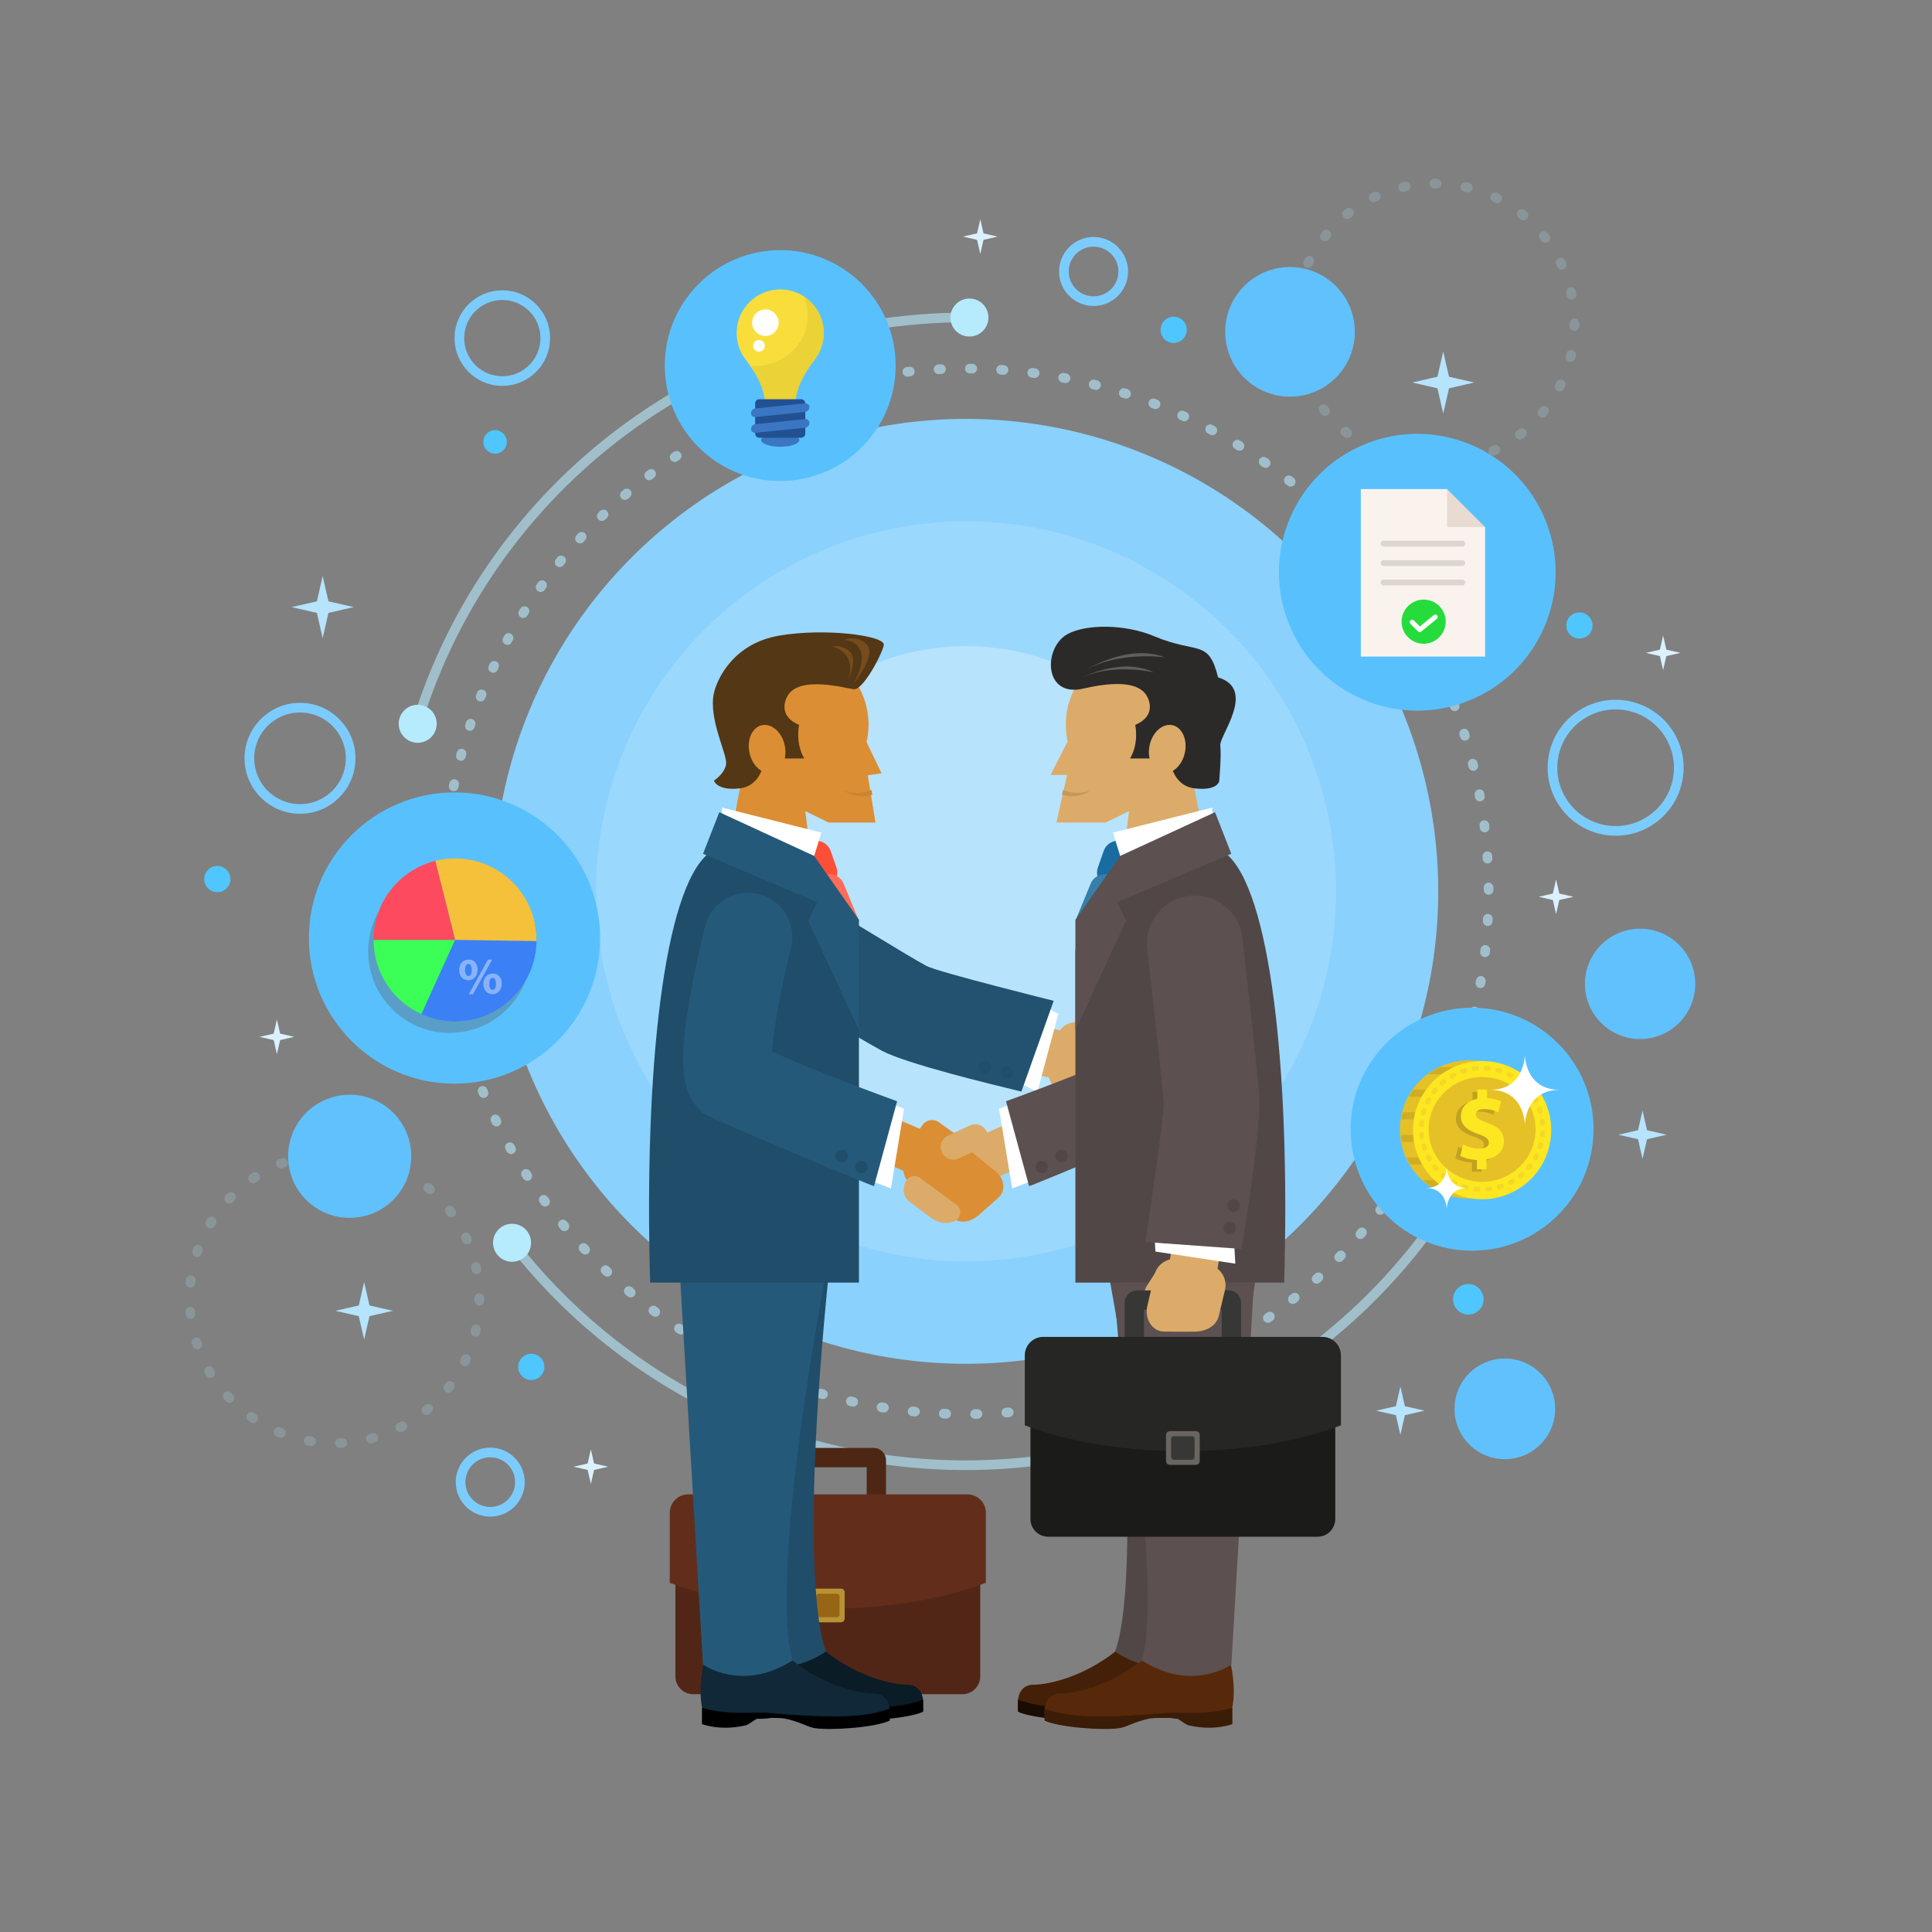 <svg xmlns="http://www.w3.org/2000/svg" xmlns:xlink="http://www.w3.org/1999/xlink" version="1.1" x="0px" y="0px" viewBox="0 0 800 800" style="enable-background:new 0 0 800 800;" xml:space="preserve">
<rect x="0" y="0" width="800" height="800" fill="#808080" stroke="none"/>
<g id="Background">
	
</g>
<g id="Objects">
	<g>
		<g style="opacity:0.2;">
			
				<circle style="fill:none;stroke:#B6EAFD;stroke-width:4;stroke-linecap:round;stroke-linejoin:round;stroke-dasharray:1,11.998;" cx="138.5" cy="537.587" r="60"/>
		</g>
		<g style="opacity:0.2;">
			
				<circle style="fill:none;stroke:#B6EAFD;stroke-width:4;stroke-linecap:round;stroke-linejoin:round;stroke-dasharray:1.001,12.011;" cx="594" cy="134" r="58"/>
		</g>
		<circle style="fill:#4FC6FD;" cx="608" cy="538" r="6.331"/>
		<circle style="fill:#4FC6FD;" cx="205" cy="183" r="4.87"/>
		<path style="fill:#4FC6FD;" d="M225.43,566c0,2.999-2.431,5.43-5.43,5.43c-2.999,0-5.43-2.431-5.43-5.43s2.431-5.43,5.43-5.43    C222.999,560.57,225.43,563.001,225.43,566z"/>
		<circle style="fill:#4FC6FD;" cx="486" cy="136.57" r="5.43"/>
		<path style="fill:#4FC6FD;" d="M95.43,364c0,2.999-2.431,5.43-5.43,5.43s-5.43-2.431-5.43-5.43s2.431-5.43,5.43-5.43    S95.43,361.001,95.43,364z"/>
		<circle style="fill:#4FC6FD;" cx="654" cy="259" r="5.43"/>
		
			<ellipse transform="matrix(0.707 -0.707 0.707 0.707 -296.156 242.682)" style="fill:#60C1FD;" cx="144.865" cy="478.833" rx="25.5" ry="25.5"/>
		
			<ellipse transform="matrix(0.707 -0.707 0.707 0.707 59.343 418.003)" style="fill:#60C1FD;" cx="534.246" cy="137.368" rx="26.846" ry="26.846"/>
		
			<ellipse transform="matrix(0.707 -0.707 0.707 0.707 -89.107 599.615)" style="fill:#60C1FD;" cx="679.246" cy="407.368" rx="22.846" ry="22.846"/>
		
			<ellipse transform="matrix(0.707 -0.707 0.707 0.707 -229.959 611.566)" style="fill:#60C1FD;" cx="623.246" cy="583.368" rx="20.846" ry="20.846"/>
		
			<circle style="fill:none;stroke:#7BCCFD;stroke-width:4;stroke-linecap:round;stroke-linejoin:round;stroke-miterlimit:10;" cx="203" cy="613.714" r="12.286"/>
		
			<circle style="fill:none;stroke:#7BCCFD;stroke-width:4;stroke-linecap:round;stroke-linejoin:round;stroke-miterlimit:10;" cx="452.825" cy="112.416" r="12.286"/>
		
			<circle style="fill:none;stroke:#7BCCFD;stroke-width:4;stroke-linecap:round;stroke-linejoin:round;stroke-miterlimit:10;" cx="208" cy="140" r="17.786"/>
		
			<ellipse transform="matrix(0.168 -0.986 0.986 0.168 243.082 923.978)" style="fill:none;stroke:#7BCCFD;stroke-width:4;stroke-linecap:round;stroke-linejoin:round;stroke-miterlimit:10;" cx="668.858" cy="318" rx="26.142" ry="26.142"/>
		
			<circle style="fill:none;stroke:#7BCCFD;stroke-width:4;stroke-linecap:round;stroke-linejoin:round;stroke-miterlimit:10;" cx="124.232" cy="313.999" r="20.969"/>
		<polygon style="fill:#B6E3FD;" points="133.607,238.543 136,249 146.457,251.393 136,253.786 133.607,264.243 131.214,253.786     120.757,251.393 131.214,249   "/>
		<polygon style="fill:#B6E3FD;" points="597.607,145.543 600,156 610.457,158.393 600,160.786 597.607,171.243 595.214,160.786     584.757,158.393 595.214,156   "/>
		<polygon style="fill:#B6E3FD;" points="579.865,574.119 581.73,582.27 589.881,584.135 581.73,586 579.865,594.151 578,586     569.849,584.135 578,582.27   "/>
		<polygon style="fill:#DBF1FF;" points="405.916,90.788 407.253,96.632 413.098,97.969 407.253,99.306 405.916,105.15     404.579,99.306 398.735,97.969 404.579,96.632   "/>
		<polygon style="fill:#DBF1FF;" points="644.337,364.156 645.674,370 651.518,371.337 645.674,372.674 644.337,378.518     643,372.674 637.156,371.337 643,370   "/>
		<polygon style="fill:#DBF1FF;" points="244.663,600.156 246,606 251.844,607.337 246,608.674 244.663,614.518 243.326,608.674     237.481,607.337 243.326,606   "/>
		<polygon style="fill:#DBF1FF;" points="114.663,422.156 116,428 121.844,429.337 116,430.674 114.663,436.518 113.326,430.674     107.481,429.337 113.326,428   "/>
		<polygon style="fill:#DBF1FF;" points="688.663,263.156 690,269 695.844,270.337 690,271.674 688.663,277.519 687.326,271.674     681.481,270.337 687.326,269   "/>
		<polygon style="fill:#B6E3FD;" points="680.135,459.849 682,468 690.151,469.865 682,471.73 680.135,479.881 678.27,471.73     670.119,469.865 678.27,468   "/>
		<polygon style="fill:#B6E3FD;" points="150.783,530.878 153,540.566 162.688,542.783 153,545 150.783,554.688 148.566,545     138.878,542.783 148.566,540.566   "/>
		<rect x="212.031" y="514.602" style="fill:#7BCCFD;" width="0" height="0"/>
		<circle style="fill:#B6EAFD;" cx="212.031" cy="514.602" r="7.872"/>
		<circle style="fill:#B6EAFD;" cx="172.964" cy="299.703" r="7.872"/>
		<circle style="fill:#B6EAFD;" cx="401.419" cy="131.487" r="7.872"/>
		
			<ellipse transform="matrix(0.707 -0.707 0.707 0.707 -143.827 390.946)" style="fill:#8AD1FD;" cx="400" cy="369.087" rx="195.657" ry="195.657"/>
		<circle style="fill:#9BD8FD;" cx="400" cy="369.087" r="153.24"/>
		<circle style="fill:#B8E3FD;" cx="400" cy="369.087" r="101.514"/>
		<g style="opacity:0.6;">
			
				<ellipse transform="matrix(0.707 -0.707 0.707 0.707 -143.827 390.946)" style="fill:none;stroke:#B6EAFD;stroke-width:4;stroke-linecap:round;stroke-linejoin:round;stroke-dasharray:0.997,11.959;" cx="400" cy="369.087" rx="216.5" ry="216.5"/>
		</g>
		
			<path style="opacity:0.6;fill:none;stroke:#B6EAFD;stroke-width:4;stroke-linecap:round;stroke-linejoin:round;stroke-miterlimit:10;" d="    M172.964,298.423c30.087-96.732,120.315-166.967,226.948-166.967"/>
		
			<path style="opacity:0.6;fill:none;stroke:#B6EAFD;stroke-width:4;stroke-linecap:round;stroke-linejoin:round;stroke-miterlimit:10;" d="    M621.496,455.105c-34.466,88.722-120.681,151.613-221.585,151.613c-76.418,0-144.411-36.071-187.881-92.116"/>
		<g>
			<polygon style="fill:#DCAB69;" points="433.691,425.4 445.474,428.207 440.557,447.759 425.744,444.038    "/>
			<polygon style="fill:#FFFFFF;" points="431.761,416.518 438.246,419.833 429.543,452.12 421.119,447.877    "/>
			<path style="fill:#225270;" d="M383.751,400.033c4.887,2.525,52.514,14.375,52.556,14.385l-13.375,37.587     c-13.429-3.266-47.579-11.515-57.761-16.915c-10.257-5.44-48.877-29.128-50.78-30.235c-9.471-5.509-12.677-17.655-7.174-27.122     c5.509-9.471,17.652-12.683,27.123-7.174C350.226,379.798,376.099,395.974,383.751,400.033z"/>
			<g>
				<path style="fill:#204D69;" d="M414.313,444.316c-0.167-1.415,0.845-2.697,2.259-2.864c1.415-0.167,2.697,0.845,2.864,2.26      c0.167,1.415-0.845,2.697-2.259,2.864C415.763,446.743,414.48,445.731,414.313,444.316z"/>
				<path style="fill:#204D69;" d="M405.26,442.079c-0.167-1.415,0.845-2.697,2.259-2.864c1.415-0.167,2.697,0.845,2.864,2.259      c0.167,1.415-0.844,2.697-2.259,2.864C406.71,444.506,405.428,443.494,405.26,442.079z"/>
			</g>
			<path style="fill:#DCAB69;" d="M454.568,433.759c3.171-0.505,5.331-3.485,4.826-6.656l0,0c-0.505-3.171-3.485-5.331-6.656-4.826     l-5.96,0.95c-3.171,0.505-5.331,3.485-4.826,6.656l0,0c0.505,3.171,3.485,5.331,6.656,4.826L454.568,433.759z"/>
			<path style="fill:#DCAB69;" d="M434.394,442.083l2.918-12.22c1.111-4.652,5.783-7.523,10.435-6.413l13.011,2.474     c4.652,1.111,8.329,5.756,6.413,10.435c-1.344,3.282-3.265,7.553-5.1,11.699c-1.835,4.146-5.783,7.523-10.435,6.413     l-10.829-1.953C436.154,451.407,433.283,446.735,434.394,442.083z"/>
		</g>
		<g>
			<g>
				<path style="fill:none;stroke:#4D2714;stroke-width:8;stroke-linecap:round;stroke-linejoin:round;stroke-miterlimit:10;" d="      M322.679,627.299c0,0.585,0.474,1.059,1.059,1.059h38.081c0.585,0,1.059-0.474,1.059-1.059v-22.698      c0-0.585-0.474-1.059-1.059-1.059h-38.081c-0.585,0-1.059,0.474-1.059,1.059V627.299z"/>
				<g>
					<path style="fill:#522617;" d="M279.667,694.17c0,4.065,3.295,7.36,7.36,7.36H398.53c4.065,0,7.36-3.295,7.36-7.36v-67.178       c0-4.065-3.295-7.36-7.36-7.36H287.027c-4.065,0-7.36,3.295-7.36,7.36V694.17z"/>
					<path style="fill:#632D1B;" d="M284.962,618.788h115.634c4.215,0,7.632,3.417,7.632,7.632v28.972       c-17.358,6.638-40.296,10.677-65.449,10.677c-25.153,0-48.091-4.039-65.449-10.677V626.42       C277.329,622.205,280.746,618.788,284.962,618.788z"/>
					<path style="fill:#B89234;" d="M335.794,670.192c0,0.874,0.708,1.583,1.582,1.583h10.805c0.874,0,1.583-0.708,1.583-1.583       v-10.805c0-0.874-0.709-1.582-1.583-1.582h-10.805c-0.874,0-1.582,0.708-1.582,1.582V670.192z"/>
					<path style="fill:#976615;" d="M337.916,668.551c0,0.609,0.493,1.102,1.102,1.102h7.522c0.609,0,1.102-0.493,1.102-1.102       v-7.522c0-0.608-0.493-1.102-1.102-1.102h-7.522c-0.608,0-1.102,0.493-1.102,1.102V668.551z"/>
				</g>
			</g>
			<g>
				<path style="fill:#0A1C26;" d="M304.567,703.467v6.772c0,0,16.375,0,17.998,0c1.624,0,2.977-3.386,5.819-3.386      c2.842,0,5.684,0,7.037,0c1.353,0,15.684,5.041,17.348,5.041c4.06,0,23.791-0.301,29.475-3.16v-4.515      c0,0-0.135-6.621-6.496-6.621c-6.36,0-22.464-3.461-37.215-16.554c0,0-9.337,13.393-33.29,4.214      C305.244,685.258,302.808,694.588,304.567,703.467z"/>
				<path d="M328.702,705.457c-4.172,0-14.829,0.862-24.135-1.99v6.772c0,0,7.669,3.013,18.171,0.453      c1.586-0.387,4.121-3.012,5.647-3.012c2.842,0,5.684,0,7.037,0c7.426,0,11.81,3.606,15.833,4.214      c6.87,1.038,25.306-0.301,30.99-3.16v-4.515c0,0-0.003-0.162-0.033-0.435c-2.962,1.173-9.19,3.013-19.483,3.229      C347.48,707.333,332.874,705.457,328.702,705.457z"/>
			</g>
			<path style="fill:#204D69;" d="M282.229,517.122l22.855,168.431c0,0,17.134,11.698,36.994-1.74c0,0-13.409-25.504,3.01-174.874     L282.229,517.122z"/>
			<g>
				<path style="fill:#452008;" d="M499.177,703.467v6.772c0,0-16.374,0-17.998,0c-1.624,0-2.977-3.386-5.819-3.386      c-2.842,0-5.684,0-7.037,0c-1.353,0-15.684,5.041-17.349,5.041c-4.06,0-23.791-0.301-29.474-3.16v-4.515      c0,0,0.135-6.621,6.496-6.621c6.36,0,22.464-3.461,37.215-16.554c0,0,9.338,13.393,33.29,4.214      C498.501,685.258,500.937,694.588,499.177,703.467z"/>
				<path style="fill:#1A0C03;" d="M475.043,705.457c4.172,0,14.829,0.862,24.135-1.99v6.772c0,0-7.669,3.013-18.171,0.453      c-1.586-0.387-4.121-3.012-5.647-3.012c-2.842,0-5.684,0-7.037,0c-7.426,0-11.81,3.606-15.833,4.214      c-6.87,1.038-25.306-0.301-30.99-3.16v-4.515c0,0,0.003-0.162,0.033-0.435c2.961,1.173,9.19,3.013,19.483,3.229      C456.264,707.333,470.871,705.457,475.043,705.457z"/>
			</g>
			<path style="fill:#524747;" d="M521.516,517.122l-22.855,168.431c0,0-17.134,11.698-36.994-1.74c0,0,13.409-25.504-3.01-174.874     L521.516,517.122z"/>
			<path style="fill:#DB8E34;" d="M401.669,473.992l-12.917-9.329c-2.204-1.546-5.244-1.013-6.79,1.191l-4.061,5.789     c-1.546,2.204-1.013,5.244,1.191,6.79l11.883,8.604c2.204,1.546,4.97,0.598,6.79-1.191c1.82-1.789,3.711-3.625,5.095-5.064     C404.833,478.732,403.873,475.539,401.669,473.992z"/>
			<polygon style="fill:#DCAB69;" points="426.692,461.271 438.28,476.336 409.74,488.907 407.064,469.655    "/>
			<path style="fill:#DCAB69;" d="M376.894,486.773l17.93-17.059c3.069-2.84,7.859-2.655,10.7,0.414l7.461,8.061     c2.84,3.069,2.655,7.859-0.413,10.7l-16.49,15.727c-3.069,2.84-7.525,1.959-10.7-0.414c-3.175-2.373-6.469-4.803-8.9-6.728     C373.015,494.729,373.825,489.614,376.894,486.773z"/>
			<polygon style="fill:#FFFFFF;" points="420.484,456.476 413.699,459.124 419.12,492.121 427.927,488.744    "/>
			<path style="fill:#5C5050;" d="M426.12,491.146l-9.544-35.122c0.266-0.111,0.535-0.218,0.809-0.318     c18.681-6.791,40.686-15.481,50.992-20.32c-0.605-9.049-3.791-26.728-7.876-42.839c-2.495-9.825,3.448-19.812,13.273-22.306     c9.825-2.482,19.811,3.449,22.306,13.274c0.144,0.567,3.553,14.045,6.136,28.533c5.082,28.51,3.765,40.822-5.221,48.79     c-2.358,2.091-69.572,30.129-70.831,30.304C426.15,491.144,426.135,491.144,426.12,491.146z"/>
			<g>
				<path style="fill:#524747;" d="M428.793,483.582c0.196,1.411,1.499,2.396,2.91,2.2c1.411-0.196,2.396-1.499,2.2-2.91      c-0.196-1.411-1.499-2.396-2.91-2.2C429.582,480.868,428.597,482.171,428.793,483.582z"/>
				<path style="fill:#524747;" d="M436.986,479.129c0.196,1.411,1.499,2.396,2.91,2.2c1.411-0.196,2.396-1.499,2.2-2.91      c-0.196-1.411-1.499-2.396-2.91-2.2C437.775,476.414,436.79,477.717,436.986,479.129z"/>
			</g>
			<g>
				<path style="fill:#102838;" d="M290.725,707.158v6.772c0,0,16.375,0,17.998,0c1.624,0,2.977-3.386,5.819-3.386      c2.842,0,5.684,0,7.037,0c1.353,0,15.684,5.041,17.349,5.041c4.06,0,23.791-0.301,29.475-3.16v-4.515      c0,0-0.135-6.621-6.496-6.621c-6.36,0-22.464-3.461-37.215-16.554c0,0-9.338,13.393-33.29,4.214      C291.402,688.949,288.966,698.279,290.725,707.158z"/>
				<path d="M314.86,709.148c-4.172,0-14.829,0.862-24.135-1.99v6.772c0,0,7.669,3.013,18.171,0.453      c1.586-0.387,4.121-3.012,5.647-3.012c2.842,0,5.684,0,7.037,0c7.426,0,11.81,3.606,15.833,4.214      c6.87,1.038,25.306-0.301,30.99-3.16v-4.515c0,0-0.003-0.162-0.033-0.435c-2.961,1.173-9.19,3.013-19.483,3.229      C333.638,711.024,319.032,709.148,314.86,709.148z"/>
			</g>
			<polygon style="fill:#DB8E34;" points="364.498,460.432 352.91,475.497 381.45,488.068 384.126,468.816    "/>
			<path style="fill:#DB8E34;" d="M412.329,485.109l-19.221-15.589c-3.284-2.589-8.044-2.026-10.634,1.258l-6.801,8.625     c-2.589,3.284-2.026,8.044,1.257,10.634l17.681,14.375c3.284,2.589,7.656,1.359,10.634-1.257c2.978-2.616,6.07-5.299,8.341-7.41     C416.824,492.733,415.613,487.698,412.329,485.109z"/>
			<path style="fill:#25597A;" d="M281.136,520.814l9.952,168.431c0,0,16.197,11.698,37.133-1.74c0,0-11.957-25.504,16.43-174.874     L281.136,520.814z"/>
			<polygon style="fill:#DB8E34;" points="308.044,318.135 300.662,355.723 336.945,363.426 333.18,333.775    "/>
			<ellipse style="fill:#DB8E34;" cx="329.205" cy="300.06" rx="30.431" ry="31.298"/>
			<path style="fill:#204D69;" d="M355.668,531.091V395.133c0-25.224-36.976-41.802-62.199-41.802     c-18.463,14.711-26.84,88.88-24.251,177.76H355.668z"/>
			<path style="fill:#FD4F38;" d="M346.336,359.162c1.183,3.307-0.539,6.946-3.845,8.129l0,0c-3.307,1.183-6.947-0.539-8.13-3.845     l-2.387-6.809c-1.183-3.307,0.539-6.947,3.845-8.13l0,0c3.307-1.183,6.947,0.539,8.129,3.845L346.336,359.162z"/>
			<path style="fill:#FD6C59;" d="M354.952,379.531c1.338,3.247-0.21,6.964-3.458,8.302l0,0c-3.247,1.338-6.964-0.211-8.302-3.458     l-5.605-13.608c-1.338-3.247,0.211-6.964,3.458-8.302l0,0c3.247-1.338,6.964,0.211,8.302,3.458L354.952,379.531z"/>
			<polygon style="fill:#FFFFFF;" points="298.954,351.454 298.954,334.394 340.099,344.763 335.041,361.225    "/>
			<polygon style="fill:#25597A;" points="337.107,354.409 297.848,336.309 291.107,353.54 355.668,380.908    "/>
			<polygon style="fill:#25597A;" points="343.023,363.917 334.695,381.261 355.668,426.61 355.668,380.908    "/>
			<polygon style="fill:#DB8E34;" points="322.823,330.665 343.079,340.578 362.531,340.578 357.031,307.141 322.823,302.691    "/>
			<polygon style="fill:#DB8E34;" points="353.245,295.65 365.02,320.181 353.265,321.92    "/>
			<path style="fill:#543714;" d="M325.872,288.584c-1.786,3.626-1.943,8.624,5.016,11.58c0,0-1.683,7.481,2.15,13.914h-8.526     l-1.689-8.378c0,0-12.514,2.578-6.257,8.378c0,0-0.642,11.158-10.149,12.346c-9.507,1.188-10.796-3.189-10.796-3.189     s4.519-2.855,5.042-6.902c0.523-4.046-7.415-18.642-5.042-29.324c1.289-5.8,8.003-20.623,27.203-23.846     c19.2-3.222,43.901,0.082,43.143,3.949c-0.758,3.867-8.462,18.454-12.323,18.278     C351.047,285.274,330.511,279.163,325.872,288.584z"/>
			<path style="fill:#DB8E34;" d="M324.921,308.553c1.194,5.443-1.1,10.571-5.124,11.453c-4.023,0.882-8.253-2.815-9.446-8.259     c-1.194-5.443,1.101-10.571,5.124-11.453C319.499,299.412,323.728,303.11,324.921,308.553z"/>
			<path style="fill:#754C1C;" d="M353.305,283.375c0,0,8.578-10.631,6.33-15.292c-2.094-4.343-8.593-4.343-9.938-2.928     C351.256,264.767,362.372,266.947,353.305,283.375z"/>
			<path style="fill:#754C1C;" d="M351.207,281.854c0,0,3.898-8.564,0.938-11.767c-3.157-3.417-7.586-2.405-7.586-2.405     S355.077,269.856,351.207,281.854z"/>
			<polygon style="fill:#FFFFFF;" points="367.561,456.476 374.345,459.124 368.925,492.121 360.118,488.744    "/>
			<path style="fill:#25597A;" d="M361.924,491.146l9.544-35.122c-0.266-0.111-0.535-0.218-0.809-0.318     c-18.681-6.791-40.686-15.481-50.991-20.32c0.605-9.049,3.791-26.728,7.876-42.839c2.495-9.825-3.448-19.812-13.273-22.306     c-9.825-2.482-19.812,3.449-22.306,13.274c-0.144,0.567-3.553,14.045-6.136,28.533c-5.082,28.51-3.765,40.822,5.221,48.79     c2.358,2.091,69.572,30.129,70.831,30.304C361.894,491.144,361.909,491.144,361.924,491.146z"/>
			<g>
				<path style="fill:#204D69;" d="M359.251,483.582c-0.196,1.411-1.499,2.396-2.91,2.2c-1.411-0.196-2.396-1.499-2.2-2.91      c0.196-1.411,1.499-2.396,2.91-2.2C358.463,480.868,359.447,482.171,359.251,483.582z"/>
				<path style="fill:#204D69;" d="M351.058,479.129c-0.196,1.411-1.499,2.396-2.91,2.2c-1.411-0.196-2.396-1.499-2.2-2.91      c0.196-1.411,1.499-2.396,2.91-2.2C350.27,476.414,351.254,477.717,351.058,479.129z"/>
			</g>
			<g>
				<path style="fill:#57290A;" d="M510.238,707.158v6.772c0,0-16.374,0-17.998,0s-2.977-3.386-5.819-3.386      c-2.842,0-5.684,0-7.037,0c-1.353,0-15.684,5.041-17.349,5.041c-4.06,0-23.791-0.301-29.474-3.16v-4.515      c0,0,0.135-6.621,6.496-6.621c6.36,0,22.464-3.461,37.215-16.554c0,0,9.338,13.393,33.29,4.214      C509.562,688.949,511.998,698.279,510.238,707.158z"/>
				<path style="fill:#3B1C07;" d="M486.104,709.148c4.172,0,14.829,0.862,24.135-1.99v6.772c0,0-7.669,3.013-18.171,0.453      c-1.586-0.387-4.121-3.012-5.647-3.012c-2.842,0-5.684,0-7.037,0c-7.426,0-11.81,3.606-15.833,4.214      c-6.87,1.038-25.306-0.301-30.99-3.16v-4.515c0,0,0.003-0.162,0.033-0.435c2.961,1.173,9.19,3.013,19.483,3.229      C467.325,711.024,481.932,709.148,486.104,709.148z"/>
			</g>
			<path style="fill:#5C5050;" d="M519.827,520.814l-9.952,168.431c0,0-16.197,11.698-37.133-1.74c0,0,11.957-25.504-16.43-174.874     L519.827,520.814z"/>
			<polygon style="fill:#DCAB69;" points="492.92,318.135 500.302,355.723 464.018,363.426 467.784,333.775    "/>
			<ellipse style="fill:#DCAB69;" cx="471.759" cy="300.06" rx="30.431" ry="31.298"/>
			<path style="fill:#524747;" d="M445.296,531.091V395.133c0-25.224,36.975-41.802,62.199-41.802     c18.463,14.711,26.84,88.88,24.251,177.76H445.296z"/>
			<path style="fill:#186C9F;" d="M454.628,359.162c-1.183,3.307,0.539,6.946,3.845,8.129l0,0c3.307,1.183,6.947-0.539,8.13-3.845     l2.387-6.809c1.183-3.307-0.539-6.947-3.845-8.13l0,0c-3.307-1.183-6.947,0.539-8.129,3.845L454.628,359.162z"/>
			<path style="fill:#367FAB;" d="M446.011,379.531c-1.338,3.247,0.211,6.964,3.458,8.302l0,0c3.247,1.338,6.964-0.211,8.302-3.458     l5.605-13.608c1.338-3.247-0.211-6.964-3.458-8.302l0,0c-3.247-1.338-6.964,0.211-8.302,3.458L446.011,379.531z"/>
			<polygon style="fill:#FFFFFF;" points="502.009,351.454 502.009,334.394 460.865,344.763 465.923,361.225    "/>
			<polygon style="fill:#5C5050;" points="463.857,354.409 503.116,336.309 509.857,353.54 445.296,380.908    "/>
			<polygon style="fill:#5C5050;" points="457.941,363.917 466.269,381.261 445.296,426.61 445.296,380.908    "/>
			<polygon style="fill:#DCAB69;" points="478.141,330.665 457.885,340.578 437.433,340.578 444.933,307.141 478.141,302.691    "/>
			<polygon style="fill:#DCAB69;" points="447.659,296.129 434.998,320.903 447.659,320.903    "/>
			<path style="fill:#2C2A28;" d="M475.092,288.584c1.786,3.626,1.943,8.624-5.016,11.58c0,0,1.683,7.481-2.15,13.914h8.526     l1.689-8.378c0,0,12.514,2.578,6.257,8.378c0,0,0.642,11.158,10.149,12.346c9.507,1.188,10.292-2.891,10.292-2.891     s0.971-10.75,0.448-14.796c-0.523-4.047,15.245-23.315-0.897-28.247c-4.035-16.141-8.521-9.461-26.454-17.038     c-11.938-5.044-28.099-5.135-35.87-0.897c-9.864,5.38-10.08,25.378,5.254,22.837     C449.884,284.967,470.453,279.163,475.092,288.584z"/>
			<path style="fill:#DCAB69;" d="M476.042,308.553c-1.194,5.443,1.1,10.571,5.124,11.453s8.253-2.815,9.446-8.259     c1.194-5.443-1.101-10.571-5.124-11.453C481.465,299.412,477.236,303.11,476.042,308.553z"/>
			<path style="fill:#DCAB69;" d="M408.568,468.559c1.212,2.616,0.073,5.719-2.542,6.93l-9.07,4.201     c-2.616,1.212-5.719,0.073-6.93-2.542l0,0c-1.212-2.616-0.073-5.719,2.542-6.93l9.07-4.201     C404.253,464.805,407.356,465.943,408.568,468.559L408.568,468.559z"/>
			<path style="fill:#DCAB69;" d="M396.07,498.879c1.728,1.274,2.064,3.75,0.751,5.531l0,0c-1.313,1.781-3.778,2.192-5.506,0.918     l-15.172-11.186c-1.728-1.274-2.064-3.75-0.751-5.531l0,0c1.313-1.781,3.778-2.192,5.506-0.918L396.07,498.879z"/>
			<path style="fill:#615E5A;" d="M445.609,281.724c0,0,17.823-10.29,32.155-3.307C477.764,278.416,459.39,274.006,445.609,281.724z     "/>
			<path style="fill:#615E5A;" d="M446.883,279.077c0,0,18.865-13.244,35.545-6.873     C482.428,272.203,461.492,269.103,446.883,279.077z"/>
			<path style="fill:#CC8432;" d="M360.809,327.06c0,0-4.208,2.46-11.16,0.429c0,0,4.999,3.671,11.578,1.58L360.809,327.06z"/>
			<path style="fill:#C2985C;" d="M440.187,327.06c0,0,4.208,2.46,11.16,0.429c0,0-4.999,3.671-11.578,1.58L440.187,327.06z"/>
			<polygon style="fill:#DCAB69;" points="485.372,516.311 483.206,528.229 503.084,531.588 505.633,516.528    "/>
			<polygon style="fill:#FFFFFF;" points="478.016,510.974 478.444,518.244 511.505,523.256 511.007,513.837    "/>
			<path style="fill:#5C5050;" d="M481.859,456.608c0.347,5.49-7.586,57.642-7.594,57.684l39.793,2.865     c2.408-13.609,8.221-51.973,7.37-63.468c-0.858-11.579-6.703-63.092-6.952-65.279c-1.236-10.886-11.069-18.705-21.949-17.473     c-10.887,1.236-18.71,11.064-17.473,21.95C477.127,411.148,481.219,447.969,481.859,456.608z"/>
			<g>
				<path style="fill:#524747;" d="M510.483,506.174c-1.228-0.722-2.809-0.311-3.531,0.917c-0.722,1.228-0.311,2.809,0.917,3.531      c1.228,0.722,2.809,0.311,3.531-0.917C512.122,508.477,511.711,506.896,510.483,506.174z"/>
				<path style="fill:#524747;" d="M512.074,496.986c-1.228-0.722-2.809-0.311-3.531,0.917s-0.311,2.809,0.917,3.531      c1.228,0.722,2.809,0.311,3.531-0.917C513.713,499.288,513.302,497.707,512.074,496.986z"/>
			</g>
			<path style="fill:#DCAB69;" d="M484.632,538.788c-1.737,2.7-5.334,3.48-8.034,1.743l0,0c-2.7-1.737-3.48-5.334-1.743-8.034     l3.266-5.075c1.737-2.7,5.334-3.48,8.034-1.743l0,0c2.7,1.737,3.48,5.334,1.743,8.034L484.632,538.788z"/>
			<g>
				<path style="fill:none;stroke:#373736;stroke-width:8;stroke-linecap:round;stroke-linejoin:round;stroke-miterlimit:10;" d="      M509.895,562.095c0,0.585-0.474,1.059-1.059,1.059h-38.082c-0.585,0-1.059-0.474-1.059-1.059v-22.698      c0-0.585,0.474-1.059,1.059-1.059h38.082c0.585,0,1.059,0.474,1.059,1.059V562.095z"/>
				<g>
					<path style="fill:#1B1B1A;" d="M552.907,628.966c0,4.065-3.295,7.36-7.36,7.36H434.044c-4.065,0-7.36-3.295-7.36-7.36v-67.178       c0-4.065,3.295-7.36,7.36-7.36h111.504c4.065,0,7.36,3.295,7.36,7.36V628.966z"/>
					<path style="fill:#262624;" d="M547.612,553.583H431.979c-4.215,0-7.632,3.417-7.632,7.632v28.972       c17.359,6.638,40.296,10.677,65.449,10.677c25.153,0,48.09-4.039,65.449-10.677v-28.972       C555.245,557.001,551.828,553.583,547.612,553.583z"/>
					<path style="fill:#696561;" d="M496.78,604.988c0,0.874-0.708,1.582-1.582,1.582h-10.805c-0.874,0-1.583-0.708-1.583-1.582       v-10.805c0-0.874,0.708-1.583,1.583-1.583h10.805c0.874,0,1.582,0.708,1.582,1.583V604.988z"/>
					<path style="fill:#373736;" d="M494.658,603.347c0,0.608-0.493,1.102-1.102,1.102h-7.522c-0.608,0-1.102-0.493-1.102-1.102       v-7.522c0-0.609,0.493-1.102,1.102-1.102h7.522c0.608,0,1.102,0.493,1.102,1.102V603.347z"/>
				</g>
			</g>
			<path style="fill:#DCAB69;" d="M500.365,523.662l-12.362-2.241c-4.706-0.853-9.213,2.27-10.067,6.977l-2.965,12.908     c-0.853,4.706,1.922,9.94,6.977,10.067c3.546,0.089,8.228,0.047,12.762,0.034c4.534-0.013,9.213-2.27,10.067-6.976l2.565-10.7     C508.195,529.022,505.071,524.515,500.365,523.662z"/>
		</g>
		
			<ellipse transform="matrix(0.929 -0.37 0.37 0.929 -46.112 233.742)" style="fill: #58C1FD;" cx="586.876" cy="237.196" rx="57.295" ry="57.295"/>
		<circle style="fill:#58C1FD;" cx="323.073" cy="151.376" r="47.795"/>
		<circle style="fill:#58C1FD;" cx="609.552" cy="467.584" r="50.295"/>
		<circle style="fill:#58C1FD;" cx="188.208" cy="388.42" r="60.295"/>
		<g>
			<g>
				<polygon style="fill:#FAF3ED;" points="614.94,271.873 563.49,271.873 563.49,202.518 599.204,202.518 604.951,213.871       614.94,218.254     "/>
				<polygon style="fill:#E8DBD1;" points="614.94,218.254 599.204,218.254 599.204,202.518     "/>
			</g>
			<g>
				<path style="fill:#DCD6D1;" d="M606.722,225.124c0,0.671-0.544,1.215-1.215,1.215h-32.584c-0.671,0-1.215-0.544-1.215-1.215l0,0      c0-0.671,0.544-1.215,1.215-1.215h32.584C606.178,223.909,606.722,224.453,606.722,225.124L606.722,225.124z"/>
				<path style="fill:#DCD6D1;" d="M606.722,233.163c0,0.671-0.544,1.215-1.215,1.215h-32.584c-0.671,0-1.215-0.544-1.215-1.215l0,0      c0-0.671,0.544-1.215,1.215-1.215h32.584C606.178,231.949,606.722,232.492,606.722,233.163L606.722,233.163z"/>
				<path style="fill:#DCD6D1;" d="M606.722,241.203c0,0.671-0.544,1.215-1.215,1.215h-32.584c-0.671,0-1.215-0.544-1.215-1.215l0,0      c0-0.671,0.544-1.215,1.215-1.215h32.584C606.178,239.988,606.722,240.532,606.722,241.203L606.722,241.203z"/>
			</g>
			<g>
				
					<ellipse transform="matrix(0.229 -0.974 0.974 0.229 203.563 772.368)" style="fill:#26DC3D;" cx="589.284" cy="257.699" rx="9.136" ry="9.136"/>
				
					<polyline style="fill:none;stroke:#FFFFFF;stroke-width:2;stroke-linecap:round;stroke-linejoin:round;stroke-miterlimit:10;" points="      584.738,257.614 587.874,260.75 594.342,255.458     "/>
			</g>
		</g>
		<path style="fill:#FD4A5F;" d="M181.418,360.949l0-0.004c-0.097,0.008-0.192,0.022-0.289,0.031    C181.225,360.967,181.321,360.957,181.418,360.949z"/>
		<path style="fill:#599EC7;" d="M219.901,393.986c0-0.543-0.015-1.083-0.041-1.619c-0.018-0.379-0.05-0.754-0.08-1.129    c-0.011-0.136-0.018-0.274-0.031-0.41c-0.045-0.483-0.103-0.961-0.168-1.438c-0.002-0.018-0.004-0.036-0.007-0.054    c-2.267-16.428-16.355-29.081-33.406-29.081c-2.828,0-5.574,0.353-8.199,1.009l0.004,0.014    c-14.667,3.662-25.537,16.909-25.537,32.711h0c0,13.286,7.696,24.751,18.859,30.251l-0.011,0.022    c0.227,0.112,0.462,0.211,0.693,0.318c0.082,0.038,0.16,0.083,0.242,0.121l0.004-0.008c4.253,1.936,8.969,3.03,13.947,3.03    c18.46,0,33.449-14.831,33.72-33.227l0,0C219.891,394.323,219.901,394.155,219.901,393.986z"/>
		<g>
			<path style="fill:#3B80F5;" d="M173.549,419.457c4.49,2.212,9.541,3.46,14.885,3.46c18.63,0,33.733-15.103,33.733-33.733     c0-2.1-0.202-4.152-0.569-6.145l-33.164,6.145L173.549,419.457z"/>
			<path style="fill:#F5C03A;" d="M180.235,356.46l8.199,32.724l33.72,0.506c0.002-0.169,0.013-0.336,0.013-0.506     c0-18.63-15.103-33.733-33.733-33.733C185.605,355.451,182.86,355.804,180.235,356.46z"/>
			<path style="fill:#3BFF56;" d="M174.484,419.896l13.95-30.712h-33.733C154.701,402.837,162.817,414.587,174.484,419.896z"/>
			<path style="fill:#FD4A5F;" d="M180.238,356.473c-14.667,3.662-25.538,16.909-25.538,32.711h33.733L180.238,356.473z"/>
		</g>
		<g style="opacity:0.4;">
			<path style="fill:#FFFFFF;" d="M197.767,401.48c0,2.91-1.84,4.43-3.852,4.43c-2.119,0-3.789-1.583-3.789-4.195     c0-2.483,1.52-4.366,3.896-4.366C196.419,397.349,197.767,399.103,197.767,401.48z M192.545,401.629     c0,1.455,0.492,2.504,1.433,2.504c0.921,0,1.37-0.942,1.37-2.504c0-1.412-0.385-2.504-1.391-2.504     C192.994,399.125,192.545,400.238,192.545,401.629z M194.085,411.731l7.983-14.383h1.755l-8.004,14.383H194.085z      M207.783,407.258c0,2.91-1.84,4.43-3.852,4.43c-2.097,0-3.767-1.584-3.789-4.195c0-2.482,1.52-4.366,3.896-4.366     C206.435,403.127,207.783,404.882,207.783,407.258z M202.583,407.408c-0.022,1.455,0.47,2.503,1.412,2.503     c0.92,0,1.37-0.941,1.37-2.503c0-1.413-0.364-2.504-1.37-2.504C203.011,404.904,202.583,406.017,202.583,407.408z"/>
		</g>
		
			<ellipse transform="matrix(0.146 -0.989 0.989 0.146 56.919 1001.281)" style="fill:#E6C027;" cx="608.571" cy="467.663" rx="28.622" ry="28.621"/>
		<g style="opacity:0.6;">
			<path style="fill:#C2A220;" d="M610.467,443.337c0-0.803-0.651-1.453-1.453-1.453h-12.888c-1.685,0.815-3.277,1.791-4.758,2.907     h17.646C609.816,444.791,610.467,444.14,610.467,443.337z"/>
			<path style="fill:#C2A220;" d="M606.554,454.137c0.803,0,1.453-0.651,1.453-1.453c0-0.803-0.651-1.453-1.453-1.453h-21.41     c-0.654,0.931-1.258,1.899-1.799,2.907H606.554z"/>
			<path style="fill:#C2A220;" d="M610.355,488.617h-21.272c1.145,1.066,2.376,2.039,3.684,2.907h17.588     c0.803,0,1.453-0.651,1.453-1.453S611.158,488.617,610.355,488.617z"/>
			<path style="fill:#C2A220;" d="M607.56,480.724c0-0.803-0.651-1.453-1.453-1.453H582.41c0.445,1,0.943,1.971,1.495,2.907h22.201     C606.909,482.177,607.56,481.527,607.56,480.724z"/>
			<path style="fill:#C2A220;" d="M604.877,471.377c0-0.803-0.651-1.453-1.453-1.453h-23.376c0.077,0.984,0.203,1.953,0.377,2.907     h22.999C604.226,472.831,604.877,472.18,604.877,471.377z"/>
			<path style="fill:#C2A220;" d="M603.647,463.484c0.803,0,1.453-0.651,1.453-1.453c0-0.803-0.651-1.454-1.453-1.454h-22.811     c-0.242,0.951-0.434,1.921-0.579,2.907H603.647z"/>
		</g>
		
			<ellipse transform="matrix(0.159 -0.987 0.987 0.159 54.545 999.344)" style="fill:#FDE721;" cx="613.714" cy="467.663" rx="28.622" ry="28.621"/>
		<g style="opacity:0.4;">
			
				<ellipse transform="matrix(0.753 -0.658 0.658 0.753 -156.163 519.069)" style="fill:none;stroke:#E6C027;stroke-width:2;stroke-linecap:round;stroke-linejoin:round;stroke-dasharray:0.987,3.949;" cx="613.714" cy="467.663" rx="25.148" ry="25.148"/>
		</g>
		<ellipse style="fill:#E6C027;" cx="613.714" cy="467.663" rx="22.137" ry="21.69"/>
		<g>
			<path style="fill:#C2A220;" d="M609.515,485.215v-3.848c-2.714-0.12-5.347-0.849-6.886-1.741l1.215-4.739     c1.7,0.932,4.091,1.782,6.723,1.782c2.309,0,3.888-0.89,3.888-2.511c0-1.538-1.296-2.51-4.292-3.524     c-4.335-1.458-7.292-3.483-7.292-7.412c0-3.563,2.511-6.358,6.845-7.209v-3.847h3.969v3.563c2.714,0.122,4.538,0.689,5.874,1.337     l-1.174,4.577c-1.054-0.447-2.917-1.378-5.832-1.378c-2.633,0-3.484,1.134-3.484,2.269c0,1.337,1.418,2.186,4.861,3.483     c4.82,1.702,6.764,3.929,6.764,7.574c0,3.606-2.552,6.683-7.209,7.494v4.13H609.515z"/>
		</g>
		<g>
			<path style="fill:#FDE721;" d="M611.568,484.188v-3.849c-2.714-0.12-5.348-0.849-6.886-1.741l1.215-4.739     c1.7,0.932,4.091,1.783,6.723,1.783c2.308,0,3.888-0.89,3.888-2.511c0-1.538-1.296-2.51-4.292-3.524     c-4.335-1.458-7.292-3.482-7.292-7.412c0-3.563,2.511-6.358,6.845-7.209v-3.847h3.969v3.563c2.714,0.122,4.538,0.689,5.874,1.337     l-1.174,4.577c-1.054-0.447-2.917-1.379-5.832-1.379c-2.634,0-3.484,1.134-3.484,2.269c0,1.337,1.418,2.186,4.861,3.482     c4.82,1.702,6.764,3.929,6.764,7.574c0,3.606-2.552,6.683-7.209,7.494v4.13H611.568z"/>
		</g>
		<path style="fill:#FFFFFF;" d="M631.419,436.79c0,0,0,14.494-14.421,14.494c14.421,0,14.421,14.494,14.421,14.494    s0-14.494,14.421-14.494C631.419,451.285,631.419,436.79,631.419,436.79z"/>
		<path style="fill:#FFFFFF;" d="M599.059,483.291c0,0,0,8.648-8.604,8.648c8.604,0,8.604,8.648,8.604,8.648s0-8.648,8.604-8.648    C599.059,491.939,599.059,483.291,599.059,483.291z"/>
		<g>
			<g>
				<g>
					<path style="fill:#F9DE3B;" d="M341.118,137.892c0-9.966-8.079-18.045-18.045-18.045c-9.966,0-18.045,8.079-18.045,18.045       c0,4.121,1.384,7.917,3.709,10.954h-0.004c3.03,4.074,8.088,11.024,8.088,18.946h6.252h6.252       c0-7.923,5.058-14.873,8.088-18.946h-0.003C339.734,145.809,341.118,142.013,341.118,137.892z"/>
					<path style="fill:#FFFFFF;" d="M322.431,133.621c0,3.037-2.462,5.499-5.499,5.499c-3.037,0-5.499-2.462-5.499-5.499       c0-3.037,2.462-5.499,5.499-5.499C319.969,128.122,322.431,130.584,322.431,133.621z"/>
					<path style="fill:#FFFFFF;" d="M316.688,143.195c0,1.335-1.082,2.417-2.418,2.417c-1.335,0-2.417-1.082-2.417-2.417       c0-1.335,1.082-2.417,2.417-2.417C315.605,140.778,316.688,141.86,316.688,143.195z"/>
				</g>
				<path style="opacity:0.4;fill:#D7C034;" d="M341.118,137.892c0-6.401-3.342-12.009-8.366-15.213      c1.091,2.469,1.695,5.176,1.695,8.016c0,11.546-9.95,20.907-22.224,20.907c-0.518,0-1.029-0.023-1.538-0.055      c2.859,4.124,6.136,9.868,6.136,16.246h6.252h6.252c0-7.923,5.058-14.873,8.088-18.946h-0.003      C339.734,145.809,341.118,142.013,341.118,137.892z"/>
			</g>
			<path style="fill:#3B76C2;" d="M330.99,182.195c0,1.548-3.545,2.803-7.917,2.803c-4.373,0-7.917-1.255-7.917-2.803     c0-1.548,3.545-2.803,7.917-2.803C327.445,179.392,330.99,180.647,330.99,182.195z"/>
			<path style="fill:#215192;" d="M333.455,179.536c0,0.952-0.772,1.724-1.724,1.724h-17.317c-0.952,0-1.724-0.772-1.724-1.724     v-12.51c0-0.952,0.772-1.724,1.724-1.724h17.317c0.952,0,1.724,0.772,1.724,1.724V179.536z"/>
			<g>
				<path style="fill:#3B76C2;" d="M335.175,168.618c0,0.987-0.8,1.868-1.786,1.969l-20.633,2.111      c-0.987,0.101-1.786-0.617-1.786-1.604l0,0c0-0.987,0.8-1.868,1.786-1.969l20.633-2.111      C334.376,166.913,335.175,167.632,335.175,168.618L335.175,168.618z"/>
				<path style="fill:#3B76C2;" d="M335.175,175.138c0,0.987-0.8,1.868-1.786,1.969l-20.633,2.111      c-0.987,0.101-1.786-0.617-1.786-1.604l0,0c0-0.987,0.8-1.868,1.786-1.969l20.633-2.111      C334.376,173.434,335.175,174.152,335.175,175.138L335.175,175.138z"/>
			</g>
		</g>
	</g>
</g>
<g id="Designed_by_Freepik">
	<g>
		<g>
			
			
			
			
			
			
			
			
			
			
		</g>
		<g>
			
			
			
			
			
			
			
			
			
			
			
		</g>
		
	</g>
</g>
</svg>